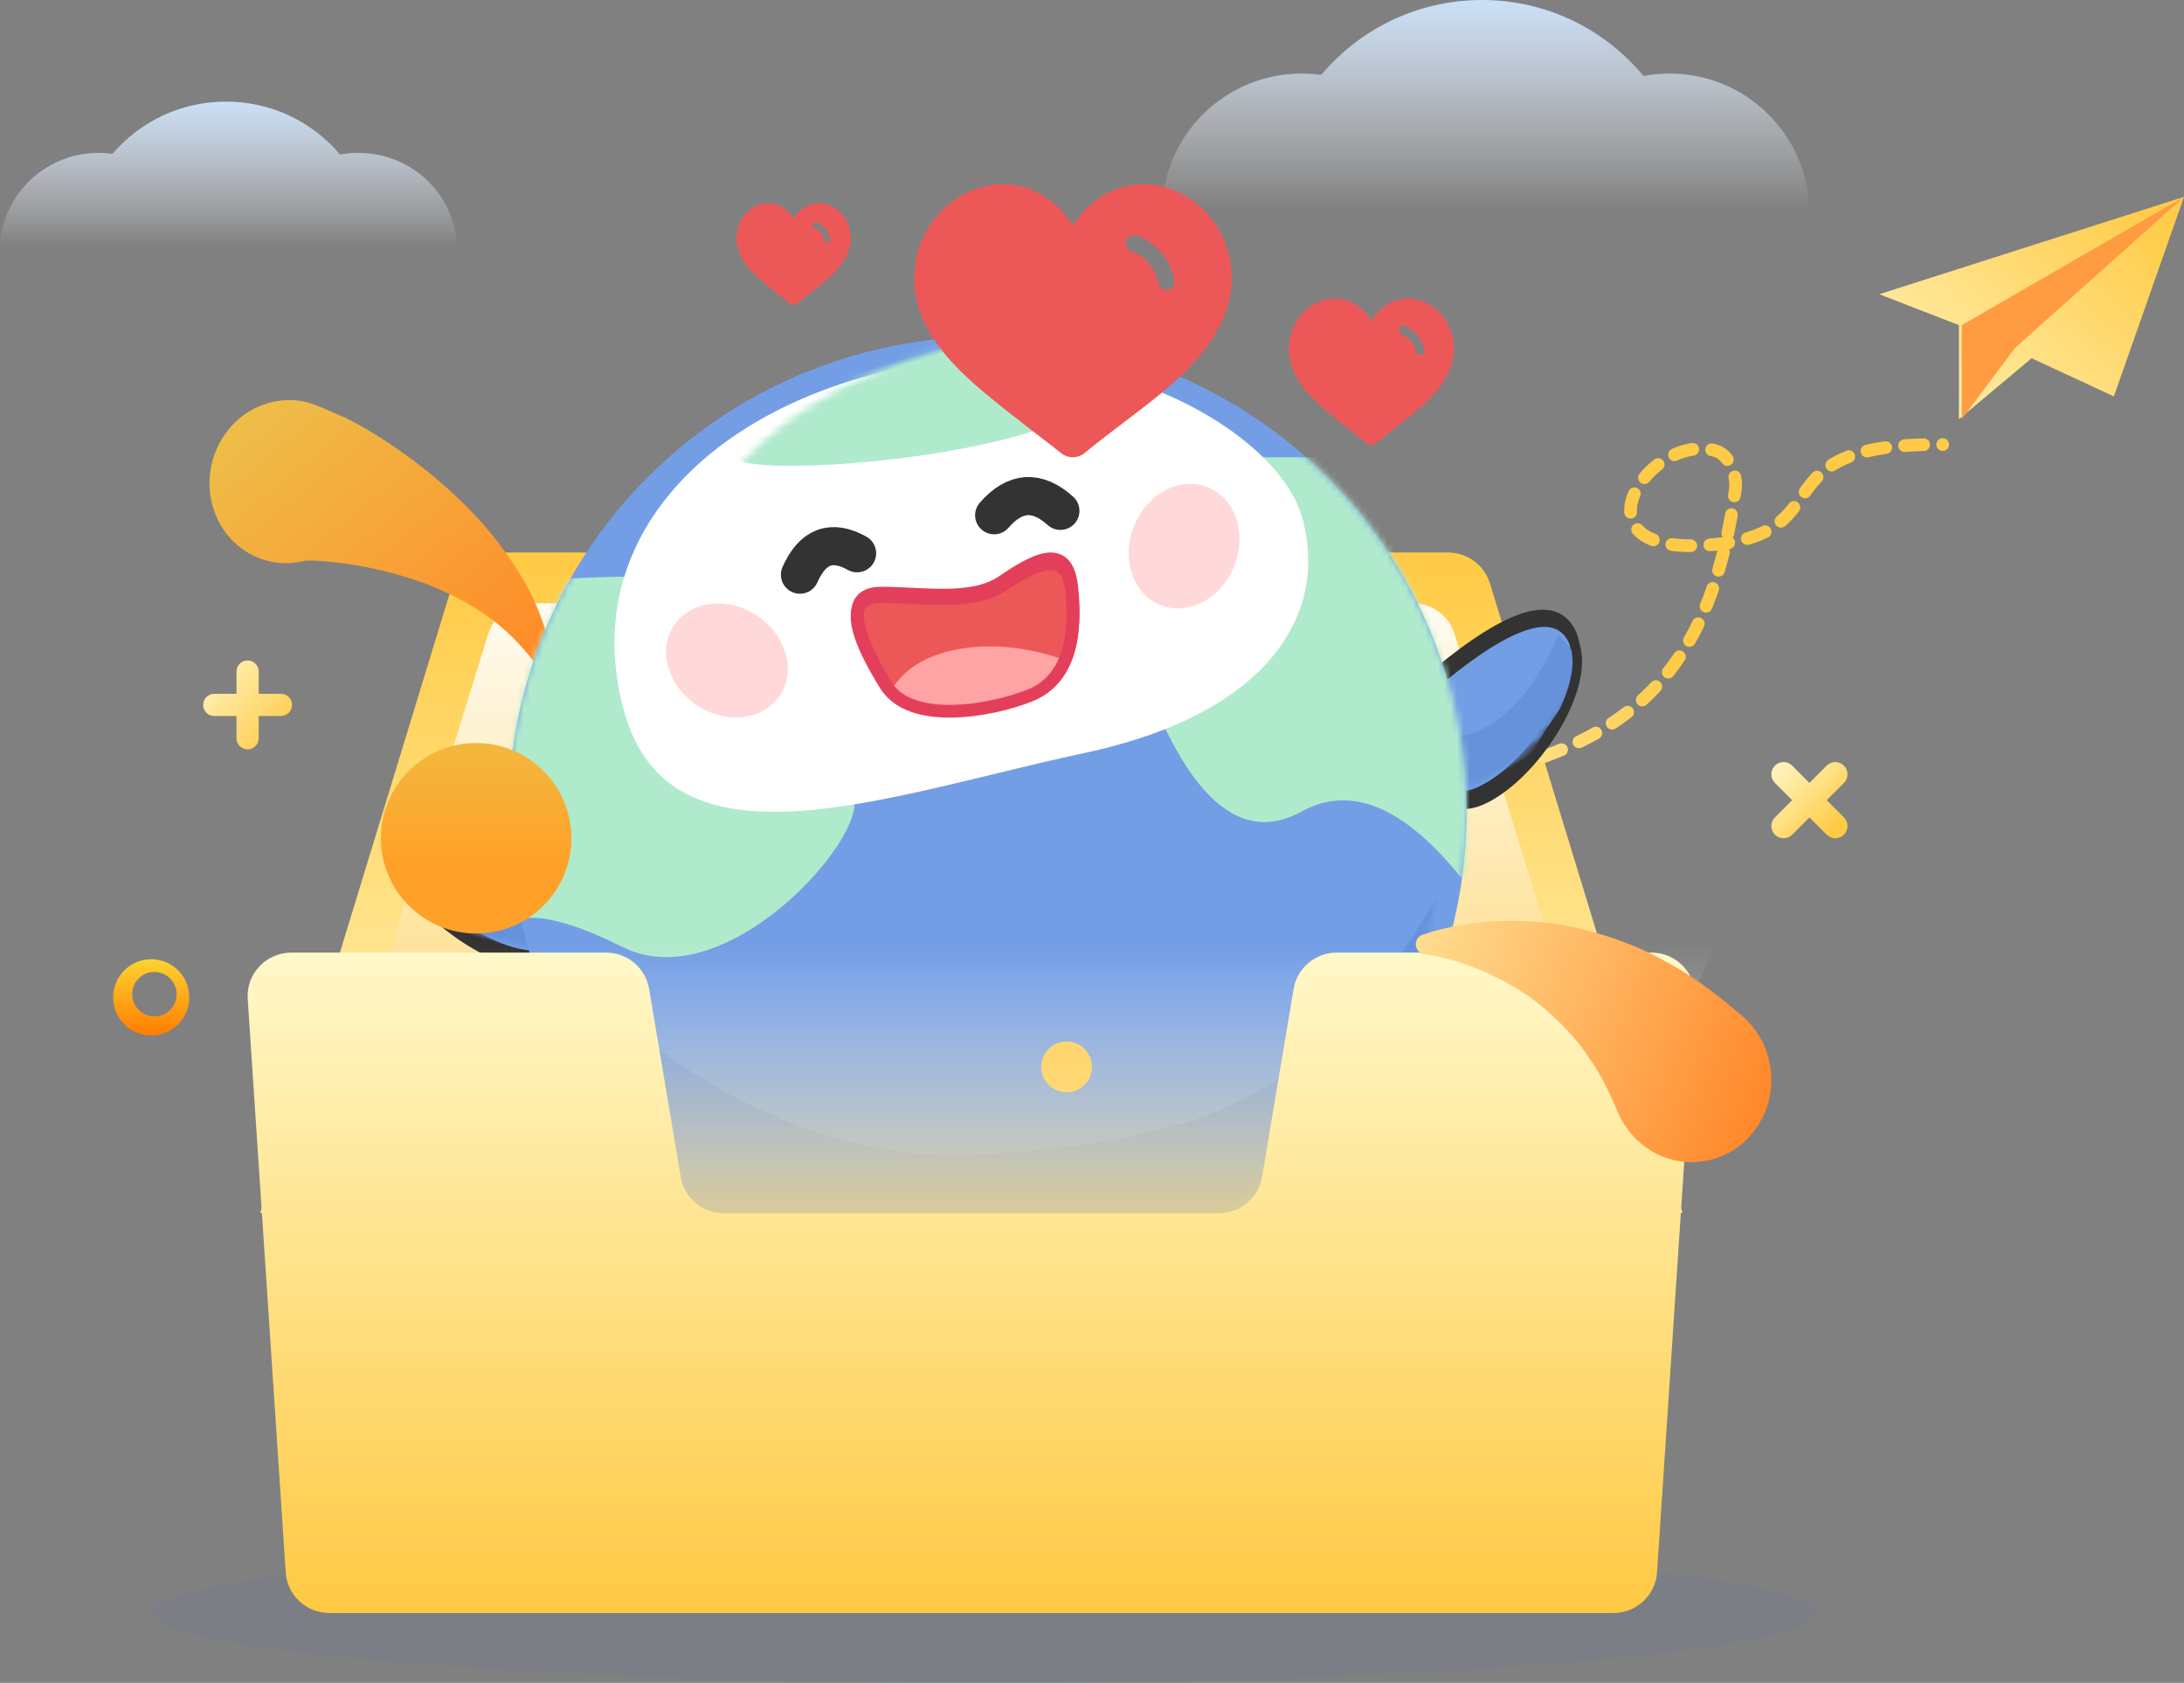 <?xml version="1.0" encoding="UTF-8"?>
<svg width="344px" height="265px" viewBox="0 0 344 265" version="1.1" xmlns="http://www.w3.org/2000/svg" xmlns:xlink="http://www.w3.org/1999/xlink">
    <rect x="0" y="0" width="344" height="265" fill="#808080" stroke="none"/>
    <!-- Generator: Sketch 58 (84663) - https://sketch.com -->
    <title>编组 17</title>
    <desc>Created with Sketch.</desc>
    <defs>
        <linearGradient x1="50%" y1="50%" x2="50%" y2="0%" id="linearGradient-1">
            <stop stop-color="#F5F7FA" stop-opacity="0" offset="0%"></stop>
            <stop stop-color="#CADFF7" offset="100%"></stop>
        </linearGradient>
        <linearGradient x1="50%" y1="50%" x2="50%" y2="0%" id="linearGradient-2">
            <stop stop-color="#F5F7FA" stop-opacity="0" offset="0%"></stop>
            <stop stop-color="#CADFF7" offset="100%"></stop>
        </linearGradient>
        <linearGradient x1="100%" y1="86.605%" x2="0%" y2="0%" id="linearGradient-3">
            <stop stop-color="#FFC944" offset="0%"></stop>
            <stop stop-color="#FFF7C6" offset="100%"></stop>
        </linearGradient>
        <linearGradient x1="50%" y1="100%" x2="50%" y2="0%" id="linearGradient-4">
            <stop stop-color="#FF7C00" offset="0%"></stop>
            <stop stop-color="#FED431" offset="100%"></stop>
        </linearGradient>
        <linearGradient x1="85.355%" y1="85.355%" x2="14.645%" y2="14.645%" id="linearGradient-5">
            <stop stop-color="#FFCA44" offset="0%"></stop>
            <stop stop-color="#FFF1B5" offset="100%"></stop>
        </linearGradient>
        <linearGradient x1="50%" y1="100%" x2="50%" y2="0%" id="linearGradient-6">
            <stop stop-color="#FFF4BD" offset="0%"></stop>
            <stop stop-color="#FFCA44" offset="100%"></stop>
        </linearGradient>
        <linearGradient x1="50%" y1="88.417%" x2="50%" y2="-7.124%" id="linearGradient-7">
            <stop stop-color="#FFCA45" offset="0%"></stop>
            <stop stop-color="#FFFFFF" offset="100%"></stop>
        </linearGradient>
        <linearGradient x1="50%" y1="50%" x2="-2.859%" y2="68.526%" id="linearGradient-8">
            <stop stop-color="#FFCA47" offset="0%"></stop>
            <stop stop-color="#FFF0B2" offset="100%"></stop>
        </linearGradient>
        <linearGradient x1="90.49%" y1="99.213%" x2="4.992%" y2="19.191%" id="linearGradient-9">
            <stop stop-color="#FF8B28" offset="0%"></stop>
            <stop stop-color="#EFBC48" offset="100%"></stop>
        </linearGradient>
        <path d="M29.057,2.774 C10.834,2.379 1.733,4.905 1.755,10.351 C1.788,18.519 19.901,24.024 29.133,21.348 C35.287,19.563 35.262,13.372 29.057,2.774 Z" id="path-10"></path>
        <path d="M29.057,2.774 C10.834,2.379 1.733,4.905 1.755,10.351 C1.788,18.519 19.901,24.024 29.133,21.348 C35.287,19.563 35.262,13.372 29.057,2.774 Z" id="path-12"></path>
        <ellipse id="path-14" cx="75.543" cy="75" rx="75.457" ry="75"></ellipse>
        <path d="M75.2,78.756 C106.671,79.832 118.134,65.334 117.461,50.818 C116.787,36.302 93.003,13.976 61.532,12.9 C30.062,11.825 5.701,27.516 6.476,54.936 C7.251,82.355 43.73,77.681 75.2,78.756 Z" id="path-16"></path>
        <path d="M3.713,5.673 C10.428,5.673 18.044,7.034 22.779,3.978 C27.515,0.921 32.922,-2.282 33.75,4.591 C34.577,11.465 33.586,18.654 27.224,21.103 C20.862,23.551 8.297,25.552 4.507,19.567 C0.717,13.581 -3.002,5.673 3.713,5.673 Z" id="path-18"></path>
        <linearGradient x1="50%" y1="65.239%" x2="50%" y2="-27.173%" id="linearGradient-20">
            <stop stop-color="#FFA028" offset="0%"></stop>
            <stop stop-color="#EFC248" offset="100%"></stop>
        </linearGradient>
        <linearGradient x1="50%" y1="100%" x2="50%" y2="41.186%" id="linearGradient-21">
            <stop stop-color="#FDD25D" offset="0%"></stop>
            <stop stop-color="#FFFFFF" stop-opacity="0" offset="100%"></stop>
        </linearGradient>
        <linearGradient x1="50%" y1="100%" x2="50%" y2="0%" id="linearGradient-22">
            <stop stop-color="#FFC943" offset="0%"></stop>
            <stop stop-color="#FFF8C9" offset="100%"></stop>
        </linearGradient>
        <linearGradient x1="101.857%" y1="66.592%" x2="-9.107%" y2="37.406%" id="linearGradient-23">
            <stop stop-color="#FF8426" offset="0%"></stop>
            <stop stop-color="#FFDE91" offset="100%"></stop>
        </linearGradient>
        <linearGradient x1="0%" y1="23.416%" x2="100%" y2="100.843%" id="linearGradient-24">
            <stop stop-color="#FFCC4A" offset="0%"></stop>
            <stop stop-color="#FFF2B7" offset="100%"></stop>
        </linearGradient>
    </defs>
    <g id="百科" stroke="none" stroke-width="1" fill="none" fill-rule="evenodd">
        <g id="百科评分缺省页" transform="translate(-788, -996)">
            <g id="编组-19" transform="translate(788, 996)">
                <g id="编组-18">
                    <g id="编组-17">
                        <path d="M35.591,16 C42.819,16 49.279,19.244 53.556,24.336 C54.494,24.162 55.464,24.07 56.455,24.07 C65.04,24.07 72,30.935 72,39.404 C72,47.872 65.04,54.737 56.455,54.737 C55.252,54.737 54.081,54.602 52.957,54.347 C48.689,59.045 42.49,62 35.591,62 C28.761,62 22.616,59.103 18.351,54.488 C17.442,54.651 16.504,54.737 15.545,54.737 C6.96,54.737 0,47.872 0,39.404 C0,30.935 6.96,24.07 15.545,24.07 C16.285,24.07 17.012,24.121 17.723,24.219 C22.002,19.194 28.418,16 35.591,16 Z" id="形状结合" fill="url(#linearGradient-1)" fill-rule="nonzero"></path>
                        <path d="M233.42,0 C243.66,0 252.812,4.654 258.871,11.961 C260.2,11.71 261.573,11.579 262.977,11.579 C275.14,11.579 285,21.429 285,33.579 C285,45.729 275.14,55.579 262.977,55.579 C261.274,55.579 259.615,55.386 258.023,55.02 C251.976,61.76 243.194,66 233.42,66 C223.744,66 215.04,61.844 208.998,55.221 C207.71,55.456 206.381,55.579 205.023,55.579 C192.86,55.579 183,45.729 183,33.579 C183,21.429 192.86,11.579 205.023,11.579 C206.07,11.579 207.1,11.652 208.108,11.793 C214.17,4.583 223.259,0 233.42,0 Z" id="形状结合备份" fill="url(#linearGradient-2)" fill-rule="nonzero"></path>
                        <ellipse id="椭圆形" fill="#6F7D8F" fill-rule="nonzero" opacity="0.3" style="mix-blend-mode: multiply;" cx="155" cy="254" rx="131" ry="11"></ellipse>
                        <path d="M39,104 C39.966,104 40.75,104.784 40.75,105.75 L40.75,109.25 L44.25,109.25 C45.216,109.25 46,110.034 46,111 C46,111.966 45.216,112.75 44.25,112.75 L40.75,112.75 L40.75,116.25 C40.75,117.216 39.966,118 39,118 C38.034,118 37.25,117.216 37.25,116.25 L37.25,112.75 L33.75,112.75 C32.784,112.75 32,111.966 32,111 C32,110.034 32.784,109.25 33.75,109.25 L37.25,109.25 L37.25,105.75 C37.25,104.784 38.034,104 39,104 Z" id="形状结合" fill="url(#linearGradient-3)" fill-rule="nonzero"></path>
                        <path d="M23.818,151.05 C20.504,151.05 17.818,153.736 17.818,157.05 C17.818,160.364 20.504,163.05 23.818,163.05 C27.132,163.05 29.818,160.364 29.818,157.05 C29.818,153.736 27.132,151.05 23.818,151.05 Z M24.318,153.05 C26.251,153.05 27.818,154.617 27.818,156.55 C27.818,158.483 26.251,160.05 24.318,160.05 C22.385,160.05 20.818,158.483 20.818,156.55 C20.818,154.617 22.385,153.05 24.318,153.05 Z" id="椭圆形" fill="url(#linearGradient-4)" fill-rule="nonzero"></path>
                        <path d="M279.563,120.563 C280.314,119.812 281.531,119.812 282.282,120.563 L285,123.282 L287.718,120.563 C288.469,119.812 289.686,119.812 290.437,120.563 C291.188,121.314 291.188,122.531 290.437,123.282 L287.718,126 L290.437,128.718 C291.188,129.469 291.188,130.686 290.437,131.437 C289.686,132.188 288.469,132.188 287.718,131.437 L285,128.718 L282.282,131.437 C281.531,132.188 280.314,132.188 279.563,131.437 C278.812,130.686 278.812,129.469 279.563,128.718 L282.282,126 L279.563,123.282 C278.812,122.531 278.812,121.314 279.563,120.563 Z" id="形状结合备份-2" fill="url(#linearGradient-5)" fill-rule="nonzero"></path>
                        <path d="M265,191 L41,191 L71.304,91.9 C72.195,88.988 74.877,87 77.914,87 L228.086,87 C231.123,87 233.805,88.988 234.696,91.9 L265,191 Z" id="Fill-3" fill="url(#linearGradient-6)" fill-rule="nonzero"></path>
                        <path d="M51,183.541 L76.899,99.814 C77.784,96.953 80.449,95 83.467,95 L222.533,95 C225.551,95 228.216,96.953 229.101,99.814 L255,183.541 L242.996,221 L61.631,221 L51,183.541 Z" id="Fill-5" fill="url(#linearGradient-7)" fill-rule="nonzero"></path>
                        <path d="M214,126 C247.435,120.002 268.102,115.44 273.327,77.075 C273.637,74.804 272.383,71.589 270.206,70.97 C259.837,68.019 247.207,87.009 268.083,85.881 C291.398,84.621 275.619,69.689 306,70.005" id="路径-27" stroke="url(#linearGradient-8)" stroke-width="2" stroke-linecap="round" stroke-dasharray="3"></path>
                        <path d="M53.728,65.489 C55.115,66.084 55.929,66.577 56.949,67.138 C57.903,67.687 58.847,68.24 59.755,68.824 C61.59,69.975 63.349,71.194 65.062,72.479 C68.488,75.037 71.71,77.869 74.663,80.953 C77.601,84.075 80.214,87.531 82.388,91.195 C84.53,94.913 86.042,98.96 86.958,102.991 C87.156,103.851 86.641,104.727 85.818,104.949 C85.214,105.11 84.612,104.878 84.254,104.409 L84.181,104.311 C81.915,101.331 79.374,98.834 76.514,96.827 C73.614,94.859 70.566,93.281 67.379,92.044 C64.161,90.84 60.871,89.923 57.541,89.28 C55.88,88.955 54.204,88.698 52.548,88.525 C51.718,88.421 50.901,88.368 50.088,88.31 C49.338,88.282 48.375,88.208 47.961,88.312 C41.341,89.999 34.779,85.782 33.298,78.893 C31.819,72.007 35.982,65.055 42.601,63.371 C45.227,62.703 47.841,62.962 50.135,63.948 L53.728,65.489 Z" id="Fill-3" fill="url(#linearGradient-9)" fill-rule="nonzero"></path>
                        <g id="编组-3" transform="translate(55, 21)">
                            <g id="编组-6备份" transform="translate(21, 117) rotate(15) translate(-21, -117) translate(3, 104)">
                                <g id="路径-31">
                                    <mask id="mask-11" fill="white">
                                        <use xlink:href="#path-10"></use>
                                    </mask>
                                    <use id="蒙版" stroke="#333333" stroke-width="1.5" fill="#739EE5" transform="translate(17.743, 12.382) rotate(10) translate(-17.743, -12.382) " xlink:href="#path-10"></use>
                                    <path d="M4.251,8.415 C12.346,14.255 19.404,16.201 25.426,14.255 C31.448,12.308 32.973,15.226 30.001,23.007 C22.99,23.785 18.347,23.319 16.072,21.608 C12.66,19.043 2.921,16.993 3.586,12.054 C4.03,8.762 4.251,7.549 4.251,8.415 Z" fill="#6692DB" mask="url(#mask-11)"></path>
                                </g>
                                <path d="M29.424,3.962 C11.196,3.54 2.096,6.072 2.126,11.56 C2.17,19.792 20.295,25.364 29.525,22.68 C35.679,20.891 35.645,14.651 29.424,3.962 Z" id="路径-30备份" stroke="#333333" stroke-width="1.5" transform="translate(18.121, 13.639) rotate(10) translate(-18.121, -13.639) "></path>
                            </g>
                            <g id="编组-6备份-2" transform="translate(181, 90) scale(-1, 1) rotate(31) translate(-181, -90) translate(163, 77)">
                                <g id="路径-31">
                                    <mask id="mask-13" fill="white">
                                        <use xlink:href="#path-12"></use>
                                    </mask>
                                    <use id="蒙版" stroke="#333333" stroke-width="1.5" fill="#739EE5" transform="translate(17.743, 12.382) rotate(10) translate(-17.743, -12.382) " xlink:href="#path-12"></use>
                                    <path d="M4.251,8.415 C12.346,14.255 19.404,16.201 25.426,14.255 C31.448,12.308 32.973,15.226 30.001,23.007 C22.99,23.785 18.347,23.319 16.072,21.608 C12.66,19.043 2.921,16.993 3.586,12.054 C4.03,8.762 4.251,7.549 4.251,8.415 Z" fill="#6692DB" mask="url(#mask-13)"></path>
                                </g>
                                <path d="M29.424,3.962 C11.196,3.54 2.096,6.072 2.126,11.56 C2.17,19.792 20.295,25.364 29.525,22.68 C35.679,20.891 35.645,14.651 29.424,3.962 Z" id="路径-30备份" stroke="#333333" stroke-width="1.5" transform="translate(18.121, 13.639) rotate(10) translate(-18.121, -13.639) "></path>
                            </g>
                            <g id="编组-2" transform="translate(25, 23)">
                                <g id="路径-18" transform="translate(0, 9)">
                                    <mask id="mask-15" fill="white">
                                        <use xlink:href="#path-14"></use>
                                    </mask>
                                    <use id="蒙版" fill="#739EE5" xlink:href="#path-14"></use>
                                    <path d="M9,93 C30.237,116.667 52.236,128.5 74.996,128.5 C109.136,128.5 127.747,124.295 149,93 C147.025,140.161 126.953,163.827 88.784,163.999 C50.616,164.171 24.021,140.505 9,93 Z" id="路径-21" fill="#6692DB" mask="url(#mask-15)" transform="translate(79, 128.5) rotate(-4) translate(-79, -128.5) "></path>
                                    <path d="M27.323,37.718 C28.836,37.75 28.836,42.801 27.323,52.869 C25.053,67.972 40.985,71.156 52,71.156 C63.015,71.156 36.564,105.376 18.081,96.133 C5.76,89.971 -1.215,89.971 -2.842,96.133 C-3.628,60.016 -3.008,41.251 -0.98,39.838 C1.049,38.424 10.483,37.718 27.323,37.718 Z" id="路径-19" fill="#B0EACD" mask="url(#mask-15)"></path>
                                    <path d="M116.806,19 C101.382,28.859 98.085,37.643 106.916,45.352 C115.747,53.06 113.441,55.7 100,53.271 C107.179,72.856 115.512,80.03 125,74.792 C134.488,69.554 144.944,75.957 156.368,94 L162.286,19 L116.806,19 Z" id="路径-22" fill="#B0EACD" mask="url(#mask-15)"></path>
                                </g>
                                <g id="路径-25" transform="translate(8, 0)">
                                    <mask id="mask-17" fill="white">
                                        <use xlink:href="#path-16"></use>
                                    </mask>
                                    <use id="蒙版" fill="#FFFFFF" transform="translate(61.973, 45.831) rotate(-14) translate(-61.973, -45.831) " xlink:href="#path-16"></use>
                                    <path d="M28.065,3.427 C23.859,11.349 22.917,16.874 25.239,20.002 C28.722,24.694 85.673,36.695 84.835,23.302 C84.507,18.064 84.864,10.722 79.643,6.283 C77.19,4.199 71.254,2.104 61.834,-7.81597009e-14 L30.536,1.359 L28.065,3.427 Z" fill="#B0EACD" mask="url(#mask-17)" transform="translate(54.422, 14.721) rotate(-17) translate(-54.422, -14.721) "></path>
                                </g>
                                <path d="M46,46.493 C47.99,42 50.99,40.877 55,43.123" id="路径-36" stroke="#333333" stroke-width="6" stroke-linecap="round"></path>
                                <path d="M77,38.493 C79.189,34 82.489,32.877 86.901,35.123" id="路径-36备份" stroke="#333333" stroke-width="6" stroke-linecap="round" transform="translate(81.95, 36.246) rotate(15) translate(-81.95, -36.246) "></path>
                                <g id="编组" transform="translate(55, 44)">
                                    <g id="路径-38" transform="translate(0, 0.283)">
                                        <mask id="mask-19" fill="white">
                                            <use xlink:href="#path-18"></use>
                                        </mask>
                                        <use id="蒙版" stroke="#E43F5A" stroke-width="2" fill="#EC5858" xlink:href="#path-18"></use>
                                        <path d="M5,21.08 C6.956,17.326 10.565,14.955 15.825,13.966 C21.086,12.976 26.811,13.563 33,15.727 C30.597,19.295 28.453,21.08 26.569,21.08 C23.742,21.08 14.732,24.364 11.406,23.281 C9.189,22.558 7.054,21.825 5,21.08 Z" fill="#FFA4A4" mask="url(#mask-19)"></path>
                                    </g>
                                    <path d="M3.756,5.398 C10.471,5.398 18.086,6.818 22.822,3.629 C27.558,0.439 32.965,-2.903 33.793,4.269 C34.62,11.441 33.629,18.944 27.267,21.499 C20.905,24.054 8.34,26.142 4.55,19.896 C0.76,13.65 -2.959,5.398 3.756,5.398 Z" id="路径-37备份" stroke="#E43F5A" stroke-width="2"></path>
                                </g>
                                <ellipse id="椭圆形备份-4" fill="#FFD9D9" transform="translate(34.5, 60) rotate(-57) translate(-34.5, -60) " cx="34.5" cy="60" rx="8.5" ry="10"></ellipse>
                                <ellipse id="椭圆形备份-5" fill="#FFD9D9" transform="translate(106.5, 42) scale(-1, 1) rotate(-22) translate(-106.5, -42) " cx="106.5" cy="42" rx="8.5" ry="10"></ellipse>
                            </g>
                            <g id="爱心块状" transform="translate(84, 0)" fill-rule="nonzero">
                                <rect id="矩形" fill="#000000" opacity="0" x="0" y="0" width="60" height="60"></rect>
                                <path d="M30,14.452 C21.65,1.908 5,9.254 5,22.898 C5,32.143 13.325,38.715 19.575,43.688 C24.15,47.311 26.4,48.935 28.075,50.31 C29.2,51.234 30.8,51.234 31.9,50.285 C33.55,48.885 35.775,47.236 40.4,43.688 C46.775,38.815 55,32.018 55,22.823 C55,9.254 38.35,1.908 30,14.452 Z M44.725,24.647 C44.1,24.647 43.575,24.197 43.45,23.597 C42.925,21.049 41.175,19.275 39.2,18.55 C38.7,18.35 38.35,17.875 38.35,17.325 C38.35,16.426 39.25,15.801 40.075,16.101 C42.925,17.151 45.3,19.724 45.975,23.123 C46.15,23.922 45.525,24.647 44.725,24.647 Z" id="形状" fill="#EC5858"></path>
                            </g>
                            <g id="爱心块状备份" transform="translate(144, 22)" fill-rule="nonzero">
                                <rect id="矩形" fill="#000000" opacity="0" x="0" y="0" width="32" height="32"></rect>
                                <path d="M17,7.451 C12.658,0.741 4,4.671 4,11.969 C4,16.914 8.329,20.429 11.579,23.089 C13.958,25.027 15.128,25.896 15.999,26.631 C16.584,27.125 17.416,27.125 17.988,26.617 C18.846,25.869 20.003,24.987 22.408,23.089 C25.723,20.483 30,16.847 30,11.928 C30,4.671 21.342,0.741 17,7.451 Z M24.657,12.904 C24.332,12.904 24.059,12.664 23.994,12.343 C23.721,10.98 22.811,10.031 21.784,9.643 C21.524,9.536 21.342,9.282 21.342,8.988 C21.342,8.507 21.81,8.173 22.239,8.333 C23.721,8.894 24.956,10.271 25.307,12.089 C25.398,12.517 25.073,12.904 24.657,12.904 Z" id="形状" fill="#EC5858"></path>
                            </g>
                            <g id="爱心块状备份-2" transform="translate(58, 8)" fill-rule="nonzero">
                                <rect id="矩形" fill="#000000" opacity="0" x="0" y="0" width="22" height="22"></rect>
                                <path d="M12,5.401 C8.994,0.733 3,3.467 3,8.543 C3,11.984 5.997,14.429 8.247,16.279 C9.894,17.627 10.704,18.232 11.307,18.743 C11.712,19.087 12.288,19.087 12.684,18.734 C13.278,18.213 14.079,17.599 15.744,16.279 C18.039,14.466 21,11.937 21,8.515 C21,3.467 15.006,0.733 12,5.401 Z M17.301,9.194 C17.076,9.194 16.887,9.027 16.842,8.804 C16.653,7.855 16.023,7.195 15.312,6.926 C15.132,6.851 15.006,6.674 15.006,6.47 C15.006,6.135 15.33,5.903 15.627,6.014 C16.653,6.405 17.508,7.363 17.751,8.627 C17.814,8.925 17.589,9.194 17.301,9.194 Z" id="形状" fill="#EC5858"></path>
                            </g>
                        </g>
                        <circle id="椭圆形" fill="#FFCA45" fill-rule="nonzero" cx="168" cy="168" r="4"></circle>
                        <circle id="椭圆形" fill="url(#linearGradient-20)" fill-rule="nonzero" cx="75" cy="132" r="15"></circle>
                        <polygon id="路径-32" fill="url(#linearGradient-21)" fill-rule="nonzero" points="93.671 204 47 110 289 110 243.713 204"></polygon>
                        <path d="M203.757,155.717 L198.782,185.335 C198.228,188.634 195.352,191.053 191.98,191.053 L114.02,191.053 C110.649,191.053 107.772,188.634 107.218,185.335 L102.243,155.717 C101.688,152.418 98.812,150 95.441,150 L45.896,150 C41.909,150 38.753,153.344 39.015,157.291 L45.003,247.607 C45.242,251.204 48.251,254 51.884,254 L254.116,254 C257.749,254 260.759,251.204 260.997,247.607 L266.985,157.291 C267.247,153.344 264.091,150 260.104,150 L210.559,150 C207.189,150 204.312,152.418 203.757,155.717" id="Fill-1" fill="url(#linearGradient-22)" fill-rule="nonzero"></path>
                        <path d="M224.037,147.206 C228.046,145.834 232.1,145.18 236.37,145.027 C240.615,144.891 245.014,145.268 249.373,146.357 C253.709,147.439 258.133,149.019 262.217,151.337 C266.417,153.537 270.221,156.421 273.923,159.563 L274.356,159.931 C279.758,164.513 280.564,172.724 276.16,178.271 C271.755,183.817 263.81,184.598 258.409,180.015 C256.83,178.678 255.622,176.969 254.845,175.171 C253.609,172.288 252.237,169.304 250.364,166.678 C248.582,163.914 246.317,161.513 243.759,159.242 C241.192,156.973 238.208,155.081 234.947,153.534 C231.714,151.991 228.072,150.821 224.501,150.29 L224.316,150.262 C223.481,150.137 222.899,149.34 223.015,148.479 C223.096,147.867 223.507,147.389 224.037,147.206" id="Fill-1" fill="url(#linearGradient-23)" fill-rule="nonzero"></path>
                        <g id="编组-4" transform="translate(320, 48.5) scale(-1, 1) translate(-320, -48.5) translate(296, 31)" fill-rule="nonzero">
                            <polygon id="路径-18" fill="url(#linearGradient-24)" points="0 0 11.046 31.422 24 25.409 35.449 35 35.449 20.198 48 15.33"></polygon>
                            <polygon id="路径-19" fill="#FF9B41" points="0 0 35 20.198 35 35 26.647 23.826"></polygon>
                        </g>
                    </g>
                </g>
            </g>
        </g>
    </g>
</svg>
